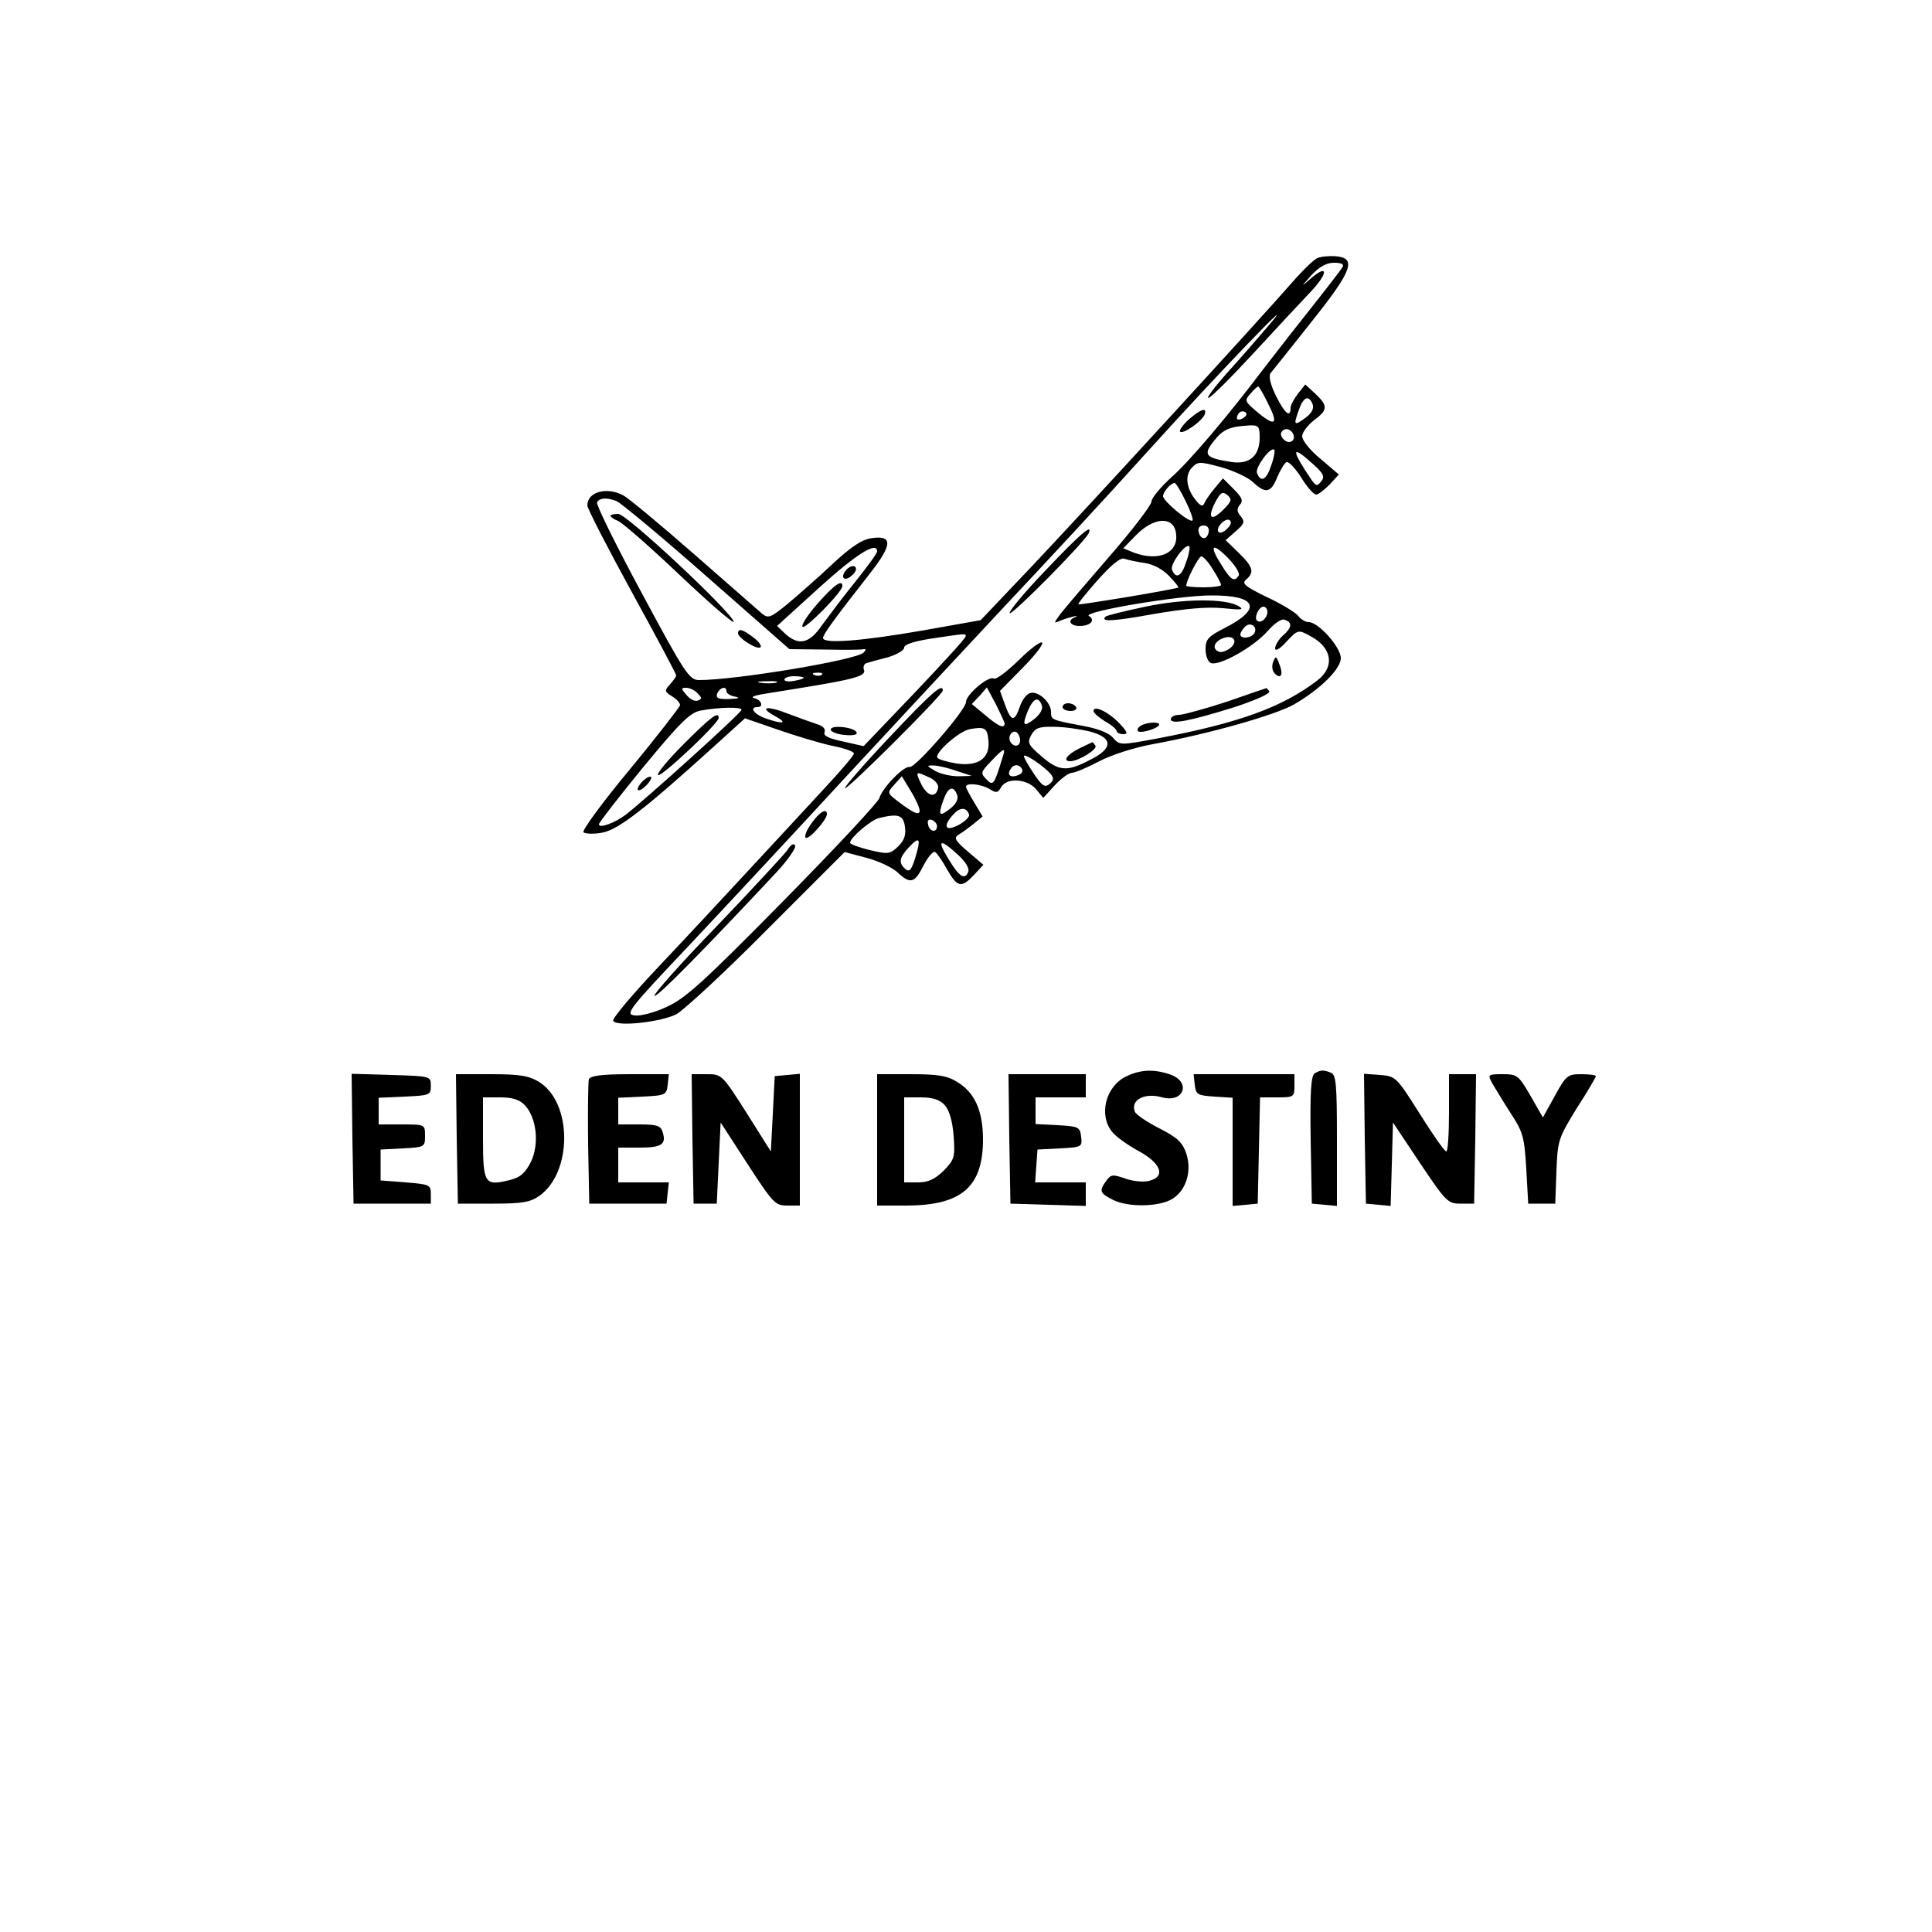 <?xml version="1.0" standalone="no"?>
<!DOCTYPE svg PUBLIC "-//W3C//DTD SVG 20010904//EN"
 "http://www.w3.org/TR/2001/REC-SVG-20010904/DTD/svg10.dtd">
<svg version="1.0" xmlns="http://www.w3.org/2000/svg"
 width="500pt" height="500pt" viewBox="0 0 500 500"
 preserveAspectRatio="xMidYMid meet">

<g transform="translate(0,500) scale(0.1,-0.1)"
fill="#000000" stroke="none">
<path d="M3409 4332 c-9 -4 -38 -32 -65 -63 -81 -93 -533 -586 -674 -735
l-132 -139 -152 -27 c-156 -27 -256 -35 -256 -19 0 9 29 49 123 169 57 73 58
98 1 89 -25 -4 -54 -24 -102 -69 -37 -35 -89 -80 -115 -102 -43 -35 -49 -37
-65 -24 -9 8 -89 78 -177 155 -88 77 -170 145 -182 151 -43 23 -93 9 -93 -26
0 -8 52 -109 115 -224 63 -115 115 -212 115 -216 0 -3 -7 -13 -16 -23 -15 -16
-14 -19 5 -31 12 -7 21 -17 21 -23 -1 -5 -59 -80 -129 -165 -71 -85 -125 -159
-121 -164 5 -4 26 -5 48 -1 41 7 110 60 295 228 l75 68 84 -29 c46 -16 109
-35 141 -42 31 -6 57 -15 57 -20 0 -5 -35 -46 -78 -92 -42 -46 -127 -137 -187
-202 -61 -66 -167 -180 -237 -254 -70 -74 -125 -139 -121 -144 9 -16 124 -3
163 17 19 10 125 108 235 219 l201 201 56 -15 c31 -8 67 -25 80 -37 34 -32 45
-29 68 17 12 23 25 38 30 35 5 -3 19 -23 31 -45 27 -47 37 -49 70 -14 l24 26
-40 34 c-34 29 -37 36 -24 44 9 5 26 18 39 28 l23 19 -21 35 c-12 20 -22 38
-22 42 0 11 39 7 61 -6 17 -11 22 -10 30 5 15 25 66 22 90 -5 l19 -23 30 33
c16 17 36 32 44 32 8 0 39 13 71 30 33 17 92 36 143 45 142 26 314 75 361 102
69 40 121 92 121 120 0 28 -58 93 -83 93 -8 0 -21 7 -28 17 -8 9 -44 31 -81
48 -57 28 -65 35 -53 45 22 19 18 33 -19 69 l-34 33 26 23 c23 20 24 25 13 39
-10 12 -11 19 -2 30 9 10 5 19 -16 40 l-28 28 -21 -25 c-12 -14 -24 -32 -27
-39 -4 -10 -10 -8 -22 7 -25 31 -29 64 -11 84 16 17 20 17 76 2 32 -9 69 -26
83 -39 32 -30 46 -28 62 12 8 19 19 37 24 40 5 3 22 -14 38 -39 15 -25 33 -45
39 -45 6 0 21 12 35 26 l24 26 -47 40 c-27 22 -48 48 -48 59 0 10 14 28 30 41
37 27 37 38 4 69 l-26 24 -19 -24 c-10 -13 -19 -29 -19 -37 0 -27 -16 -13 -38
32 -14 28 -19 50 -14 58 5 6 53 66 106 133 107 134 118 166 61 170 -16 1 -37
-1 -46 -5z m65 -24 c-4 -7 -49 -65 -99 -128 -50 -63 -99 -127 -110 -141 -86
-114 -186 -232 -231 -272 -30 -27 -54 -56 -54 -65 0 -9 -49 -73 -108 -141 -59
-68 -116 -135 -127 -149 -19 -26 -19 -26 0 -18 11 5 27 9 35 11 8 1 9 0 3 -2
-22 -8 -14 -23 11 -23 28 0 42 15 24 26 -17 11 232 53 315 53 120 1 135 -34
37 -84 -43 -22 -50 -29 -50 -55 0 -17 6 -33 14 -36 22 -8 109 41 145 81 19 22
38 35 46 31 20 -7 19 -20 -5 -41 -11 -10 -20 -25 -20 -33 0 -8 12 -2 29 17 29
31 31 32 60 16 59 -30 67 -81 19 -117 -91 -69 -202 -109 -412 -149 -97 -18
-98 -18 -115 1 -10 13 -39 24 -76 31 -85 16 -85 16 -85 37 0 25 -35 56 -55 48
-9 -3 -21 -19 -26 -36 -14 -39 -22 -38 -38 6 l-13 36 58 59 c32 32 55 62 51
66 -4 4 -32 -17 -61 -46 -30 -29 -59 -51 -64 -47 -13 8 -72 -41 -72 -61 0 -20
-132 -172 -146 -168 -14 4 -70 -53 -78 -80 -3 -11 -115 -131 -249 -267 -204
-207 -252 -251 -300 -273 -31 -15 -69 -25 -84 -23 -26 3 -18 14 142 183 94
100 274 293 400 430 127 137 313 337 414 445 101 107 266 285 365 395 184 204
415 444 317 330 -28 -33 -76 -88 -107 -122 -31 -35 -52 -63 -47 -63 6 0 59 53
119 118 59 64 126 136 148 159 44 47 43 71 -2 32 -26 -23 -26 -23 2 9 21 22
39 32 58 32 21 0 27 -4 22 -12z m-194 -349 c29 -56 22 -65 -23 -28 -36 30 -37
32 -21 50 9 11 19 19 20 19 2 0 13 -18 24 -41z m117 -5 c4 -11 -2 -23 -18 -35
-30 -22 -32 -20 -18 19 12 35 26 41 36 16z m-178 -35 c-16 -10 -23 -4 -14 10
3 6 11 8 17 5 6 -4 5 -9 -3 -15z m41 -52 c0 -48 -28 -71 -77 -62 -63 10 -70
18 -42 53 24 31 41 38 92 41 24 1 27 -2 27 -32z m85 13 c11 -17 -5 -32 -21
-19 -7 6 -11 15 -8 20 7 12 21 11 29 -1z m-55 -84 c-12 -38 -27 -46 -37 -20
-5 14 35 69 45 60 2 -3 -1 -21 -8 -40z m108 3 c28 -25 31 -33 21 -45 -10 -13
-13 -12 -24 3 -55 81 -54 94 3 42z m-330 -95 c13 -26 21 -49 18 -51 -7 -7 -76
50 -76 63 0 11 20 34 30 34 3 0 16 -21 28 -46z m98 -23 c-32 -32 -42 -22 -21
19 14 26 19 29 31 19 13 -11 12 -16 -10 -38z m-1570 22 c10 -4 115 -91 233
-195 l214 -188 91 -1 c50 -1 96 -1 101 1 7 1 6 -2 0 -9 -19 -19 -330 -71 -426
-71 -25 0 -37 18 -148 225 -67 124 -119 230 -116 235 7 12 26 13 51 3z m1580
-71 c-8 -9 -19 -13 -22 -9 -10 9 16 38 28 31 6 -4 4 -13 -6 -22z m-133 -9 c10
-53 -42 -78 -109 -53 l-27 11 33 34 c45 46 95 50 103 8z m85 0 c-4 -22 -22
-20 -26 1 -2 10 3 16 13 16 10 0 15 -7 13 -17z m-58 -77 c-12 -38 -27 -46 -37
-20 -5 14 35 69 45 60 2 -3 -1 -21 -8 -40z m136 -35 c-11 -18 -20 -13 -43 24
-34 52 -28 64 13 23 20 -20 33 -41 30 -47z m-936 62 c0 -5 -25 -39 -56 -78
-31 -38 -69 -89 -86 -112 -33 -49 -61 -55 -96 -23 l-21 20 110 100 c95 86 149
120 149 93z m692 -30 c22 -3 47 -16 64 -34 15 -16 26 -29 23 -30 -47 -11 -255
-45 -258 -43 -2 2 21 30 50 63 36 40 59 59 69 55 8 -3 32 -8 52 -11z m177 -17
c12 -18 21 -36 21 -40 0 -3 -20 -6 -45 -6 -25 0 -45 2 -45 4 0 14 32 76 39 76
5 0 19 -15 30 -34z m141 -110 c0 -16 -18 -31 -27 -22 -8 8 5 36 17 36 5 0 10
-6 10 -14z m-34 -55 c-8 -13 -36 -15 -36 -3 0 4 5 13 12 20 14 14 34 0 24 -17z
m-747 -8 c0 -5 -60 -70 -132 -146 l-132 -138 -53 12 c-38 8 -52 15 -48 24 3 8
-4 16 -17 20 -12 4 -46 16 -75 27 -58 23 -81 19 -35 -6 33 -18 19 -21 -26 -5
-29 10 -43 29 -21 29 17 0 11 18 -7 23 -11 2 -4 6 17 10 19 3 67 11 105 17
136 22 167 31 161 46 -3 8 0 16 7 18 6 2 31 9 55 15 23 7 42 18 42 25 0 8 24
16 68 23 93 14 92 14 91 6z m684 -31 c-10 -7 -22 -11 -27 -9 -19 6 -16 24 6
34 29 13 45 -6 21 -25z m-1056 -68 c-3 -3 -12 -4 -19 -1 -8 3 -5 6 6 6 11 1
17 -2 13 -5z m-47 -8 c0 -2 -11 -6 -25 -8 -14 -3 -25 -1 -25 3 0 5 11 9 25 9
14 0 25 -2 25 -4z m-72 -13 c-10 -2 -28 -2 -40 0 -13 2 -5 4 17 4 22 1 32 -1
23 -4z m-203 -27 c12 -12 12 -15 1 -19 -7 -3 -20 3 -29 14 -15 17 -15 19 -1
19 8 0 22 -6 29 -14z m75 5 c0 -5 10 -12 23 -14 14 -3 8 -5 -15 -6 -29 -1 -36
2 -32 14 7 16 24 21 24 6z m720 -83 c0 -15 -16 -8 -50 21 l-35 29 20 21 19 22
23 -43 c12 -24 22 -46 23 -50z m96 47 c4 -9 -4 -23 -17 -34 -30 -24 -35 -20
-19 19 14 33 27 39 36 15z m-777 -12 c0 -8 -252 -235 -299 -271 -29 -22 -70
-37 -70 -25 0 4 52 71 115 148 95 115 121 141 148 146 48 9 107 10 106 2z
m639 -79 c5 -46 -26 -68 -82 -60 -25 4 -48 11 -50 15 -8 12 56 69 84 74 39 7
45 3 48 -29z m262 23 c61 -16 62 -44 0 -74 -59 -31 -80 -29 -125 10 -34 29
-37 35 -26 55 10 18 20 22 59 21 26 0 67 -6 92 -12z m-180 -23 c0 -16 -16 -19
-25 -4 -8 13 4 32 16 25 5 -4 9 -13 9 -21z m-46 -46 c-21 -69 -24 -73 -41 -55
-16 16 -15 19 12 47 34 36 39 37 29 8z m125 -41 c9 -11 8 -17 -3 -26 -12 -10
-19 -5 -40 26 -14 21 -26 41 -26 46 0 9 51 -25 69 -46z m-244 8 l40 -13 -35
-1 c-19 0 -46 6 -60 14 -22 13 -23 14 -5 14 11 0 38 -6 60 -14z m170 5 c3 -6
-1 -13 -10 -16 -19 -8 -30 0 -20 15 8 14 22 14 30 1z m-240 -22 c14 -6 24 -18
23 -26 -5 -28 -27 -24 -43 7 -17 35 -16 36 20 19z m-25 -86 c0 -14 -17 -6 -60
27 -24 19 -24 20 -5 41 l19 21 23 -38 c13 -21 23 -44 23 -51z m97 41 c4 -10
-2 -23 -17 -35 -29 -23 -33 -19 -19 20 12 35 26 41 36 15z m31 -51 c2 -6 -11
-18 -27 -27 -35 -18 -42 -4 -14 27 17 19 34 20 41 0z m-166 -32 c3 -22 -2 -35
-18 -51 -21 -20 -26 -20 -73 -9 -28 7 -51 15 -51 19 0 13 54 59 75 64 50 12
63 8 67 -23z m83 2 c0 -18 -20 -15 -23 4 -3 10 1 15 10 12 7 -3 13 -10 13 -16z
m-56 -81 c-10 -32 -15 -39 -26 -30 -18 16 -16 29 9 56 28 30 32 24 17 -26z
m109 8 c21 -19 31 -36 28 -45 -9 -23 -24 -13 -52 34 -30 49 -22 53 24 11z"/>
<path d="M3076 3914 c-15 -14 -25 -28 -22 -31 8 -8 58 28 64 45 6 19 -11 13
-42 -14z"/>
<path d="M2706 3524 c-55 -57 -96 -107 -93 -111 6 -6 198 188 205 208 10 25
-23 -3 -112 -97z"/>
<path d="M2960 3429 c-52 -11 -97 -22 -99 -25 -14 -14 20 -12 125 7 82 14 138
19 179 15 48 -5 56 -4 41 5 -34 21 -145 20 -246 -2z"/>
<path d="M3295 3287 c-4 -10 -3 -23 4 -30 16 -16 23 -3 12 24 -8 22 -10 22
-16 6z"/>
<path d="M2300 3090 c-67 -71 -118 -130 -113 -130 10 0 253 242 253 253 0 20
-28 -4 -140 -123z"/>
<path d="M3175 3184 c-55 -18 -110 -33 -122 -34 -13 0 -23 -5 -23 -11 0 -15
50 -5 168 32 51 17 90 34 87 40 -4 5 -7 9 -8 8 -1 0 -47 -16 -102 -35z"/>
<path d="M2750 3170 c0 -5 9 -10 21 -10 11 0 17 5 14 10 -3 6 -13 10 -21 10
-8 0 -14 -4 -14 -10z"/>
<path d="M2830 3160 c0 -5 14 -17 30 -27 17 -9 30 -21 30 -25 0 -4 8 -8 17 -8
13 0 11 6 -11 29 -28 29 -66 47 -66 31z"/>
<path d="M2951 3121 c-7 -5 -9 -11 -5 -14 10 -5 54 9 54 18 0 8 -34 6 -49 -4z"/>
<path d="M2100 2869 c-12 -16 -19 -33 -15 -37 7 -7 55 46 55 61 0 17 -20 5
-40 -24z"/>
<path d="M2037 2799 c-10 -13 -92 -102 -183 -197 -92 -95 -164 -176 -160 -179
5 -6 127 118 315 319 29 31 51 63 49 69 -3 8 -11 4 -21 -12z"/>
<path d="M1580 3665 c0 -3 9 -9 19 -13 11 -4 83 -67 161 -141 78 -74 141 -128
139 -120 -7 26 -277 279 -299 279 -11 0 -20 -2 -20 -5z"/>
<path d="M1910 3361 c0 -12 50 -44 58 -36 4 3 -4 15 -18 25 -27 21 -40 25 -40
11z"/>
<path d="M2190 3525 c-18 -21 -3 -32 16 -13 10 9 12 18 6 22 -5 3 -15 -1 -22
-9z"/>
<path d="M2116 3438 c-25 -28 -43 -56 -39 -60 5 -9 102 89 103 105 1 19 -22 3
-64 -45z"/>
<path d="M2150 3112 c0 -6 16 -12 35 -14 22 -2 34 0 32 6 -4 14 -67 21 -67 8z"/>
<path d="M1770 3075 c-41 -41 -71 -77 -67 -81 7 -7 157 134 157 148 0 18 -19
4 -90 -67z"/>
<path d="M1660 2975 c-20 -24 -6 -28 15 -5 10 11 13 20 8 20 -6 0 -16 -7 -23
-15z"/>
<path d="M2793 3063 c-32 -16 -44 -33 -23 -33 21 0 71 31 65 40 -4 6 -7 10 -8
9 -1 0 -17 -8 -34 -16z"/>
<path d="M2914 2214 c-53 -26 -71 -100 -36 -143 9 -12 40 -34 67 -49 60 -32
73 -67 29 -78 -15 -4 -43 -1 -62 6 -32 11 -37 11 -49 -6 -19 -26 -17 -32 17
-49 37 -19 113 -19 150 0 38 20 56 72 40 120 -10 29 -23 41 -70 65 -31 16 -60
35 -63 43 -12 31 26 50 71 37 56 -15 75 40 21 59 -43 15 -78 13 -115 -5z"/>
<path d="M3402 2222 c-9 -7 -12 -48 -10 -173 l3 -164 33 -3 32 -3 0 169 c0
146 -2 171 -16 176 -20 8 -26 7 -42 -2z"/>
<path d="M912 2053 l3 -168 100 0 100 0 0 25 c0 24 -4 25 -65 30 l-65 5 0 40
0 40 58 3 c56 3 57 4 57 32 0 30 0 30 -60 30 l-60 0 0 35 0 34 68 3 c64 3 67
4 67 28 0 25 -1 25 -103 28 l-102 3 2 -168z"/>
<path d="M1182 2053 l3 -168 92 0 c77 0 96 4 120 21 85 62 84 241 -2 294 -26
16 -50 20 -124 20 l-91 0 2 -167z m177 86 c30 -33 37 -100 15 -146 -15 -29
-27 -40 -55 -47 -65 -16 -69 -10 -69 109 l0 105 45 0 c32 0 50 -6 64 -21z"/>
<path d="M1524 2207 c-2 -7 -3 -82 -2 -167 l3 -155 100 0 100 0 3 28 3 27 -65
0 -66 0 0 45 0 45 54 0 c58 0 71 8 61 40 -5 17 -15 20 -61 20 l-54 0 0 35 0
34 63 3 c59 3 62 4 65 31 l3 27 -101 0 c-73 0 -102 -4 -106 -13z"/>
<path d="M1792 2053 l3 -168 30 0 30 0 5 105 5 105 70 -108 c65 -100 71 -107
102 -107 l33 0 0 171 0 170 -32 -3 -33 -3 -5 -98 -5 -97 -63 100 c-63 99 -64
100 -103 100 l-39 0 2 -167z"/>
<path d="M2270 2050 l0 -170 78 0 c142 1 197 49 196 175 -1 72 -22 118 -67
145 -25 16 -50 20 -119 20 l-88 0 0 -170z m175 90 c12 -14 20 -41 23 -80 4
-55 2 -61 -26 -90 -23 -22 -40 -30 -66 -30 l-36 0 0 110 0 110 43 0 c31 0 49
-6 62 -20z"/>
<path d="M2612 2053 l3 -168 98 -3 97 -3 0 31 0 30 -66 0 -65 0 3 43 3 42 58
3 c57 3 58 4 55 30 -3 25 -6 27 -60 30 l-58 3 0 34 0 35 65 0 65 0 0 30 0 30
-100 0 -100 0 2 -167z"/>
<path d="M3092 2193 c3 -26 7 -28 51 -31 l47 -3 0 -140 0 -140 33 3 32 3 3
138 3 137 44 0 c43 0 45 1 45 30 l0 30 -131 0 -130 0 3 -27z"/>
<path d="M3532 2053 l3 -168 32 -3 32 -3 3 108 3 108 70 -105 c67 -100 72
-105 105 -105 l35 0 3 168 2 167 -35 0 -35 0 0 -100 c0 -55 -3 -100 -7 -100
-5 1 -36 45 -69 98 -60 95 -62 97 -103 100 l-41 3 2 -168z"/>
<path d="M3861 2198 c7 -12 28 -47 48 -78 33 -50 36 -63 41 -145 l5 -90 35 0
35 0 3 83 c3 81 5 86 52 163 28 43 50 81 50 84 0 3 -17 5 -38 5 -35 0 -39 -3
-68 -56 l-31 -56 -32 56 c-31 53 -34 56 -72 56 -38 0 -39 -1 -28 -22z"/>
</g>
</svg>
